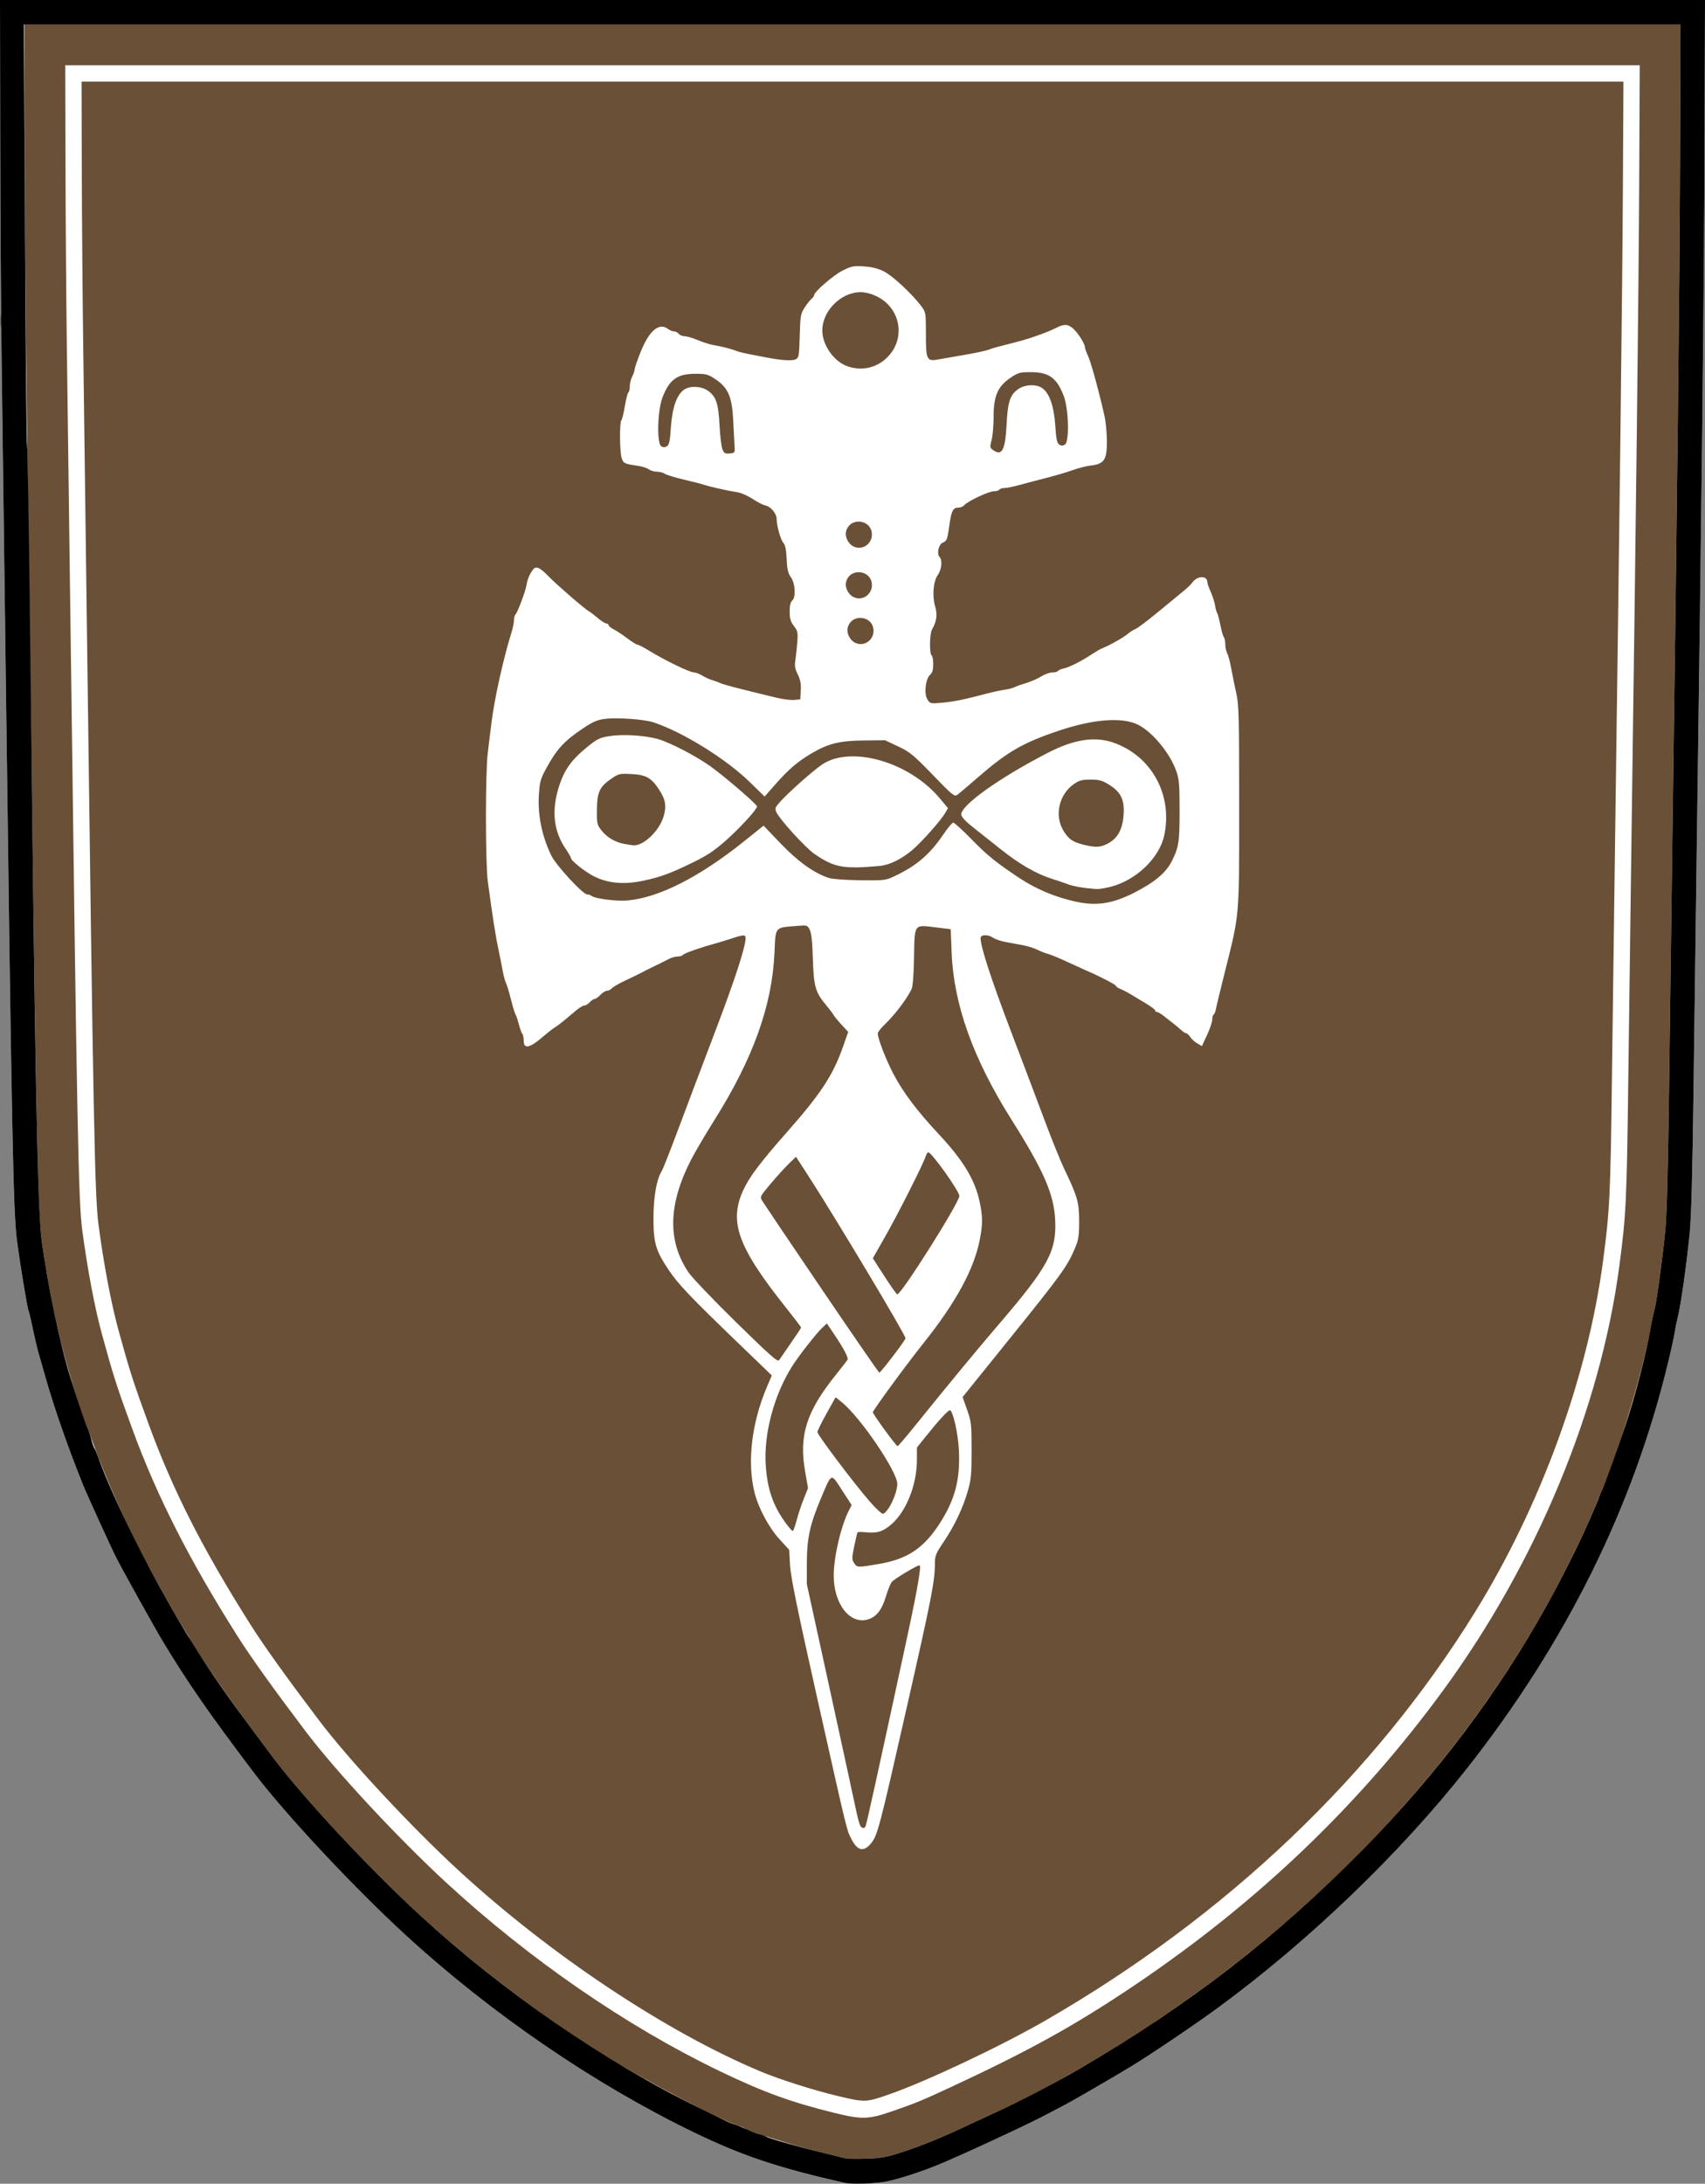 <?xml version="1.0" encoding="UTF-8" standalone="no"?>
<svg
   xmlns:dc="http://purl.org/dc/elements/1.1/"
   xmlns:cc="http://creativecommons.org/ns#"
   xmlns:rdf="http://www.w3.org/1999/02/22-rdf-syntax-ns#"
   xmlns:svg="http://www.w3.org/2000/svg"
   xmlns="http://www.w3.org/2000/svg"
   xmlns:sodipodi="http://sodipodi.sourceforge.net/DTD/sodipodi-0.dtd"
   xmlns:inkscape="http://www.inkscape.org/namespaces/inkscape"
   version="1.1"
   id="svg2"
   width="1045.02"
   height="1337.868"
   viewBox="0 0 1045.02 1337.868"
   sodipodi:docname="Rornhold.svg"
   inkscape:version="1.0.1 (3bc2e813f5, 2020-09-07)">
  <rect x="0" y="0" width="1045.02" height="1337.868" fill="#808080" stroke="none"/>
  <defs
     id="defs6" />
  <sodipodi:namedview
     pagecolor="#ffffff"
     bordercolor="#666666"
     borderopacity="1"
     objecttolerance="10"
     gridtolerance="10"
     guidetolerance="10"
     inkscape:pageopacity="0"
     inkscape:pageshadow="2"
     inkscape:window-width="1920"
     inkscape:window-height="1057"
     id="namedview4"
     showgrid="false"
     inkscape:pagecheckerboard="true"
     inkscape:zoom="0.49"
     inkscape:cx="521"
     inkscape:cy="675"
     inkscape:window-x="-8"
     inkscape:window-y="-8"
     inkscape:window-maximized="1"
     inkscape:current-layer="g10" />
  <g
     inkscape:groupmode="layer"
     inkscape:label="Image"
     id="g10"
     transform="translate(-229,-75)">
    <path
       style="fill:#ffffff"
       d="m 746.5,1412.313 c -41.033,-9.331 -62.686,-16.594 -92.5,-31.025 -61.006,-29.529 -124.179,-72.783 -176.499,-120.847 -32.041,-29.434 -73.799,-74.111 -93.035,-99.54 -27.303,-36.09 -40.635,-55.301 -55.422,-79.859 -5.533,-9.188 -24.314,-42.918 -28.898,-51.896 -3.086,-6.046 -17.907,-38.564 -20.348,-44.646 -9.169,-22.844 -17.515,-46.713 -22.728,-65 -1.725,-6.05 -3.783,-13.25 -4.575,-16 -0.792,-2.75 -2.35,-9.427 -3.463,-14.838 -1.113,-5.411 -2.245,-10.197 -2.516,-10.635 C 245.808,876.88 241.124,848.527 239.408,835 c -2.33,-18.376 -3.201,-62.735 -7.054,-359.5 -0.9,-69.3 -1.961,-150.3 -2.359,-180 -0.397,-29.7 -0.784,-91.463 -0.859,-137.25 L 229,75 h 522.51 522.51 l -0.319,93.75 c -0.286,84.076 -1.634,205.236 -4.75,426.75 -0.572,40.7 -1.457,107.075 -1.966,147.5 -0.643,51.089 -1.373,77.921 -2.393,88 -1.911,18.888 -5.32,43.056 -7.052,50 -0.755,3.025 -1.668,7.525 -2.03,10 -0.362,2.475 -2.235,11.025 -4.162,19 -21.38,88.497 -62.515,171.45 -123.224,248.5 -41.029,52.071 -96.915,105.752 -152.625,146.601 -14.381,10.545 -41.745,28.996 -53.75,36.241 -12.414,7.493 -35.899,21.104 -40.25,23.328 -2.2,1.124 -8.275,4.296 -13.5,7.048 -10.912,5.748 -52.634,25.01 -64.5,29.777 -11.289,4.536 -22.854,8.261 -31.009,9.988 -6.527,1.383 -21.462,1.859 -25.991,0.829 z"
       id="path16-4"
       sodipodi:nodetypes="sssssssssssssssccccssssssssssssss" />
    <g
       id="g14">
      <path
         style="fill:#6a5036"
         d="m 747.5,1397.366 c -1.1,-0.293 -8.525,-2.11 -16.5,-4.037 -14.181,-3.426 -43.322,-12.558 -45.435,-14.238 -0.586,-0.466 -2.19,-1.169 -3.565,-1.565 -9.885,-2.84 -55.246,-26.523 -80.494,-42.026 -38.408,-23.584 -81.225,-56.002 -114.988,-87.06 -31.225,-28.724 -71.381,-71.776 -90.053,-96.549 -1.081,-1.434 -5.165,-6.834 -9.075,-12 C 372.417,1120.109 345,1080.376 345,1078.459 c 0,-0.241 -1.938,-3.48 -4.307,-7.198 -4.301,-6.752 -19.268,-33.527 -26.138,-46.76 -8.81,-16.97 -21.374,-45.621 -27.628,-63 -2.177,-6.05 -4.393,-11.9 -4.925,-13 -2.139,-4.428 -9.573,-28.274 -14.184,-45.5 -5.386,-20.122 -10.405,-46.002 -13.381,-69 -2.363,-18.264 -3.213,-61.371 -7.084,-359.5 -0.9,-69.3 -1.961,-150.3 -2.359,-180 -0.397,-29.7 -0.784,-87.862 -0.859,-129.25 L 244,90 H 751.511 1259.022 l -0.32,85.75 c -0.288,77.082 -1.72,203.354 -4.75,418.75 -0.572,40.7 -1.459,107.075 -1.971,147.5 -0.633,50.002 -1.386,77.976 -2.356,87.5 -1.889,18.553 -5.423,44.254 -6.601,48 -0.519,1.65 -1.453,6.15 -2.075,10 -3.793,23.466 -20.952,80.844 -29.976,100.239 -1.085,2.332 -1.972,4.494 -1.972,4.805 0,0.311 -0.847,2.454 -1.882,4.761 -1.035,2.307 -3.344,7.57 -5.13,11.695 -5.09,11.754 -15.911,33.237 -24.966,49.566 -54.202,97.744 -138.528,187.359 -240.021,255.076 -32.893,21.946 -70.846,43.507 -97.5,55.389 -2.75,1.226 -9.275,4.248 -14.5,6.715 -19.079,9.011 -30.737,13.787 -44.5,18.234 -8.067,2.606 -12.029,3.297 -20.5,3.575 -5.775,0.189 -11.4,0.104 -12.5,-0.19 z m 28.176,-28.831 c 14.009,-4.824 18.67,-6.737 35.692,-14.65 49.373,-22.95 77.23,-38.424 114.421,-63.555 74.546,-50.374 136.691,-109.871 187.831,-179.829 57.282,-78.359 96.343,-172.474 107.912,-260 4.139,-31.314 4.539,-39.635 5.461,-113.5 0.505,-40.425 1.386,-106.8 1.958,-147.5 2.813,-199.998 4.455,-339.604 4.75,-403.75 L 1234.026,115 H 751.513 269 l 0.136,60.25 c 0.075,33.138 0.461,84.55 0.859,114.25 0.397,29.7 1.459,110.7 2.359,180 3.869,297.934 4.724,341.581 7.037,359 3.201,24.107 7.71,47.93 12.113,64 6.954,25.378 9.18,32.31 18.785,58.5 14.936,40.727 34.83,79.872 64.032,126 8.515,13.45 21.694,31.87 42.144,58.902 18.39,24.309 56.546,65.327 86.123,92.584 50.911,46.916 110.446,87.937 167.436,115.369 26.698,12.851 43.675,19.041 70.091,25.558 17.1,4.219 21.041,4.121 35.559,-0.878 z m -32.631,-9.264 c -15.371,-3.658 -35.936,-10.185 -48.024,-15.243 -57.89,-24.222 -129.143,-71.671 -185.202,-123.331 -29.32,-27.02 -67.033,-67.578 -85.353,-91.795 -20.449,-27.032 -33.629,-45.452 -42.144,-58.902 -28.952,-45.732 -47.284,-81.786 -62.032,-122 -9.605,-26.19 -11.831,-33.122 -18.785,-58.5 -4.403,-16.07 -8.912,-39.893 -12.113,-64 -2.313,-17.419 -3.169,-61.066 -7.037,-359 -0.9,-69.3 -1.961,-150.3 -2.359,-180 -0.397,-29.7 -0.784,-78.188 -0.859,-107.75 L 279,125 h 472.514 472.514 l -0.327,64.25 c -0.299,58.671 -2.064,206.281 -4.75,397.25 -0.572,40.7 -1.454,107.075 -1.958,147.5 -0.922,73.865 -1.322,82.186 -5.461,113.5 -9.403,71.146 -38.128,149.959 -78.36,215 -62.179,100.521 -152.309,186.223 -263.173,250.242 -27.203,15.709 -72.774,37.251 -96,45.382 -14.102,4.937 -14.899,4.966 -30.955,1.145 z m 19.761,-154.85 c 4.04,-4.901 5.021,-8.627 22.092,-83.92 C 799.916,1054.261 802,1043.631 802,1033.247 c 0,-5.14 0.459,-6.292 5.504,-13.796 6.629,-9.861 11.626,-20.41 14.709,-31.056 1.984,-6.85 2.286,-10.144 2.282,-24.895 -0.004,-15.987 -0.169,-17.464 -2.755,-24.787 l -2.751,-7.787 29.755,-36.885 c 30.561,-37.884 34.573,-43.452 39.086,-54.262 2.273,-5.444 2.618,-7.676 2.595,-16.779 -0.029,-11.514 -0.972,-14.786 -9.268,-32.168 -2.229,-4.671 -7.406,-17.456 -11.505,-28.412 -4.098,-10.956 -13.573,-35.998 -21.054,-55.649 -12.046,-31.639 -18.562,-51.627 -18.59,-57.021 -0.012,-2.259 4.658,-2.372 7.775,-0.189 1.226,0.859 4.589,2.002 7.473,2.54 2.884,0.539 7.649,1.424 10.59,1.968 2.941,0.544 6.991,1.812 9,2.818 2.009,1.006 4.873,2.122 6.365,2.48 1.491,0.358 6.666,2.489 11.5,4.736 4.834,2.247 10.138,4.663 11.788,5.369 8.138,3.485 18.5,8.825 18.5,9.534 0,0.439 1.238,1.297 2.75,1.907 1.512,0.61 4.411,2.117 6.442,3.348 2.031,1.231 6.193,3.734 9.25,5.561 3.057,1.828 5.558,3.74 5.558,4.25 0,0.51 0.498,0.927 1.106,0.927 0.608,0 2.521,1.123 4.25,2.495 1.729,1.372 4.454,3.51 6.055,4.75 1.601,1.24 3.738,3.042 4.75,4.005 1.012,0.963 2.279,1.75 2.817,1.75 0.537,0 1.643,1.017 2.457,2.259 0.814,1.242 2.773,3.023 4.352,3.956 l 2.872,1.697 3.171,-6.844 C 970.573,705.304 972,701.075 972,699.671 c 0,-1.404 0.398,-2.799 0.885,-3.1 0.487,-0.301 1.098,-1.79 1.358,-3.309 C 974.504,691.743 976.75,682.4 979.236,672.5 988.93,633.888 988.5,638.689 988.5,569 c 0,-55.694 -0.171,-62.255 -1.807,-69.5 -0.994,-4.4 -2.369,-11.15 -3.055,-15 -0.686,-3.85 -1.786,-7.983 -2.443,-9.184 C 980.538,474.114 980,471.617 980,469.766 c 0,-1.851 -0.386,-3.793 -0.858,-4.316 -0.472,-0.522 -1.439,-3.875 -2.15,-7.45 -0.71,-3.575 -1.612,-6.95 -2.003,-7.5 -0.391,-0.55 -0.961,-2.629 -1.266,-4.621 -0.305,-1.991 -1.493,-5.679 -2.639,-8.195 C 969.938,435.168 969,432.465 969,431.677 c 0,-4.187 -6.236,-4.034 -9.22,0.226 -0.782,1.116 -3.262,3.507 -5.512,5.313 -2.25,1.806 -9.173,7.498 -15.385,12.649 -6.212,5.151 -12.44,9.849 -13.839,10.441 -1.399,0.592 -3.457,1.875 -4.573,2.851 -2.743,2.401 -11.283,7.211 -16.472,9.278 -0.825,0.329 -3.525,1.917 -6,3.53 -6.763,4.407 -13.359,7.735 -16.853,8.503 -1.718,0.377 -3.38,1.101 -3.694,1.609 -0.314,0.508 -1.904,0.923 -3.533,0.923 -1.629,0 -4.64,1.077 -6.691,2.394 -2.051,1.316 -6.204,3.14 -9.229,4.053 -3.025,0.913 -6.268,2.077 -7.206,2.588 -0.938,0.51 -3.638,1.199 -6,1.53 -2.362,0.331 -7.444,1.432 -11.294,2.445 -13.679,3.602 -20.091,4.91 -27.166,5.539 -6.926,0.616 -7.223,0.55 -8.865,-1.956 -2.233,-3.407 -1.272,-12.556 1.59,-15.146 1.406,-1.272 1.941,-3.075 1.941,-6.542 0,-2.632 -0.45,-5.064 -1,-5.404 -1.427,-0.882 -1.239,-13.21 0.24,-15.816 2.85,-5.02 3.405,-9.024 1.948,-14.057 -1.923,-6.642 -1.192,-15.408 1.612,-19.347 2.33,-3.272 2.934,-9.146 1.127,-10.953 -1.888,-1.888 -0.677,-7.717 1.832,-8.818 2.665,-1.169 2.878,-1.742 4.239,-11.432 C 812.155,387.852 813.166,386 816.5,386 c 1.24,0 2.793,-0.648 3.451,-1.44 1.984,-2.391 15.007,-8.56 18.07,-8.56 1.574,0 3.139,-0.45 3.479,-1 0.34,-0.55 1.755,-1 3.145,-1 1.39,0 5.751,-0.898 9.691,-1.996 3.94,-1.098 11.439,-3.075 16.664,-4.393 5.225,-1.319 12.2,-3.39 15.5,-4.602 3.3,-1.213 8.428,-2.498 11.396,-2.857 7.982,-0.965 9.629,-3.593 9.522,-15.2 -0.045,-4.884 -0.66,-11.483 -1.367,-14.666 C 902.815,315.715 897.747,297.116 895.962,293.261 894.883,290.929 894,288.545 894,287.961 c 0,-1.99 -3.219,-7.456 -6.308,-10.711 -3.362,-3.543 -5.998,-4.011 -10.361,-1.843 -4.123,2.05 -7.098,3.263 -13.831,5.64 -5.411,1.911 -9.058,2.934 -22,6.178 -2.2,0.551 -4.9,1.369 -6,1.817 -2.288,0.931 -8.886,2.321 -19,4 -3.85,0.639 -9.221,1.579 -11.935,2.089 -7.619,1.431 -8.065,0.575 -8.065,-15.495 0,-13.165 -0.028,-13.329 -2.95,-17.214 -5.569,-7.407 -17.494,-18.477 -22.743,-21.113 -3.686,-1.852 -7.362,-2.774 -12.324,-3.092 -6.384,-0.41 -7.66,-0.157 -13.124,2.602 C 739.689,243.681 728,253.792 728,255.834 c 0,0.507 -0.736,1.532 -1.636,2.279 -0.9,0.747 -2.805,3.164 -4.234,5.372 -2.401,3.711 -2.625,5.019 -2.963,17.282 -0.333,12.091 -0.544,13.364 -2.388,14.35 -2.033,1.088 -8.853,0.68 -17.78,-1.063 -2.475,-0.483 -7.2,-1.393 -10.5,-2.021 -3.3,-0.628 -6.9,-1.517 -8,-1.974 -2.884,-1.199 -9.371,-2.871 -13.999,-3.607 -2.199,-0.35 -6.573,-1.72 -9.72,-3.044 C 653.635,282.084 649.977,281 648.653,281 c -1.324,0 -2.968,-0.675 -3.653,-1.5 -0.685,-0.825 -2.004,-1.5 -2.931,-1.5 -0.928,0 -2.56,-0.661 -3.628,-1.468 -5.45,-4.122 -11.557,1.003 -16.792,14.092 -2.007,5.018 -3.649,9.804 -3.649,10.636 0,0.831 -0.672,2.801 -1.494,4.376 -0.822,1.575 -1.497,4.3 -1.5,6.055 -0.003,1.755 -0.39,3.428 -0.859,3.718 -0.469,0.29 -1.432,4.029 -2.139,8.309 -0.707,4.28 -1.673,8.209 -2.147,8.732 -1.234,1.361 -1.065,19.666 0.215,23.338 1.108,3.177 1.538,3.369 10.582,4.731 2.287,0.344 4.987,1.254 6,2.022 1.013,0.768 3.205,1.41 4.87,1.428 1.665,0.018 3.915,0.613 5,1.324 1.085,0.711 6.473,2.345 11.973,3.633 5.5,1.288 10.9,2.675 12,3.083 2.737,1.016 15.052,3.776 20.29,4.549 2.387,0.352 6.578,2.172 9.446,4.102 2.836,1.908 6.428,3.724 7.984,4.035 3.132,0.626 6.78,5.003 6.78,8.134 0,4.114 2.392,12.735 4.071,14.672 1.252,1.444 1.83,4.224 2.081,10 0.275,6.328 0.818,8.659 2.598,11.154 2.713,3.803 3.159,12.346 0.75,14.346 -0.997,0.828 -1.5,3.07 -1.5,6.689 0,4.314 0.537,6.148 2.584,8.832 2.354,3.087 2.537,3.991 2.06,10.183 -0.288,3.738 -0.821,8.682 -1.183,10.987 -0.509,3.237 -0.168,5.176 1.501,8.516 1.607,3.217 2.08,5.729 1.849,9.809 L 719.5,503.5 l -3.824,0.315 c -2.103,0.173 -6.828,-0.41 -10.5,-1.296 -24.349,-5.876 -32.028,-7.871 -34.676,-9.008 -1.65,-0.708 -4.125,-1.614 -5.5,-2.013 -1.375,-0.399 -3.903,-1.574 -5.618,-2.611 C 657.667,487.849 655.468,487 654.496,487 c -2.66,0 -17.688,-7.265 -27.818,-13.447 C 623.476,471.599 620.367,470 619.769,470 c -0.598,0 -3.381,-1.732 -6.184,-3.848 -2.803,-2.116 -6.557,-4.603 -8.341,-5.526 C 603.46,459.704 602,458.51 602,457.974 602,457.438 601.406,457 600.68,457 c -0.726,0 -3.088,-1.5 -5.25,-3.333 -2.162,-1.833 -4.7,-3.754 -5.64,-4.268 -2.473,-1.35 -19.588,-16.162 -24.29,-21.02 -5.499,-5.682 -7.848,-6.799 -9.667,-4.596 -2,2.421 -3.619,6.209 -4.154,9.718 -0.566,3.717 -5.392,16.613 -6.709,17.93 -0.533,0.533 -0.97,2.15 -0.97,3.592 0,1.442 -0.622,4.615 -1.383,7.05 -5.302,16.979 -10.844,42.197 -12.62,57.428 -0.513,4.4 -1.439,12.05 -2.058,17 -1.482,11.86 -1.457,67.538 0.035,78.5 3.11,22.851 4.827,33.824 6.493,41.5 0.836,3.85 1.993,9.656 2.572,12.902 0.579,3.246 1.509,6.754 2.066,7.796 0.557,1.041 1.938,5.585 3.069,10.098 1.131,4.512 2.384,8.654 2.785,9.204 0.401,0.55 1.316,3.25 2.032,6 0.716,2.75 1.686,5.428 2.155,5.95 0.469,0.522 0.853,2.435 0.853,4.25 0,5.065 3.561,4.438 11.058,-1.95 3.389,-2.888 7.051,-5.761 8.138,-6.385 1.087,-0.624 3.777,-2.649 5.978,-4.5 2.201,-1.851 5.484,-4.602 7.296,-6.115 1.812,-1.512 3.953,-2.75 4.757,-2.75 0.805,0 2.277,-0.9 3.273,-2 0.995,-1.1 2.337,-2 2.981,-2 0.644,0 2.228,-1.125 3.519,-2.5 1.292,-1.375 3.115,-2.5 4.052,-2.5 0.937,0 2.277,-0.691 2.978,-1.535 0.701,-0.845 4.693,-3.122 8.872,-5.06 4.179,-1.939 8.273,-3.927 9.098,-4.419 0.825,-0.492 4.425,-2.298 8,-4.014 3.575,-1.716 7.694,-3.762 9.154,-4.546 1.46,-0.784 3.796,-1.426 5.191,-1.426 1.395,0 2.774,-0.385 3.065,-0.855 0.6,-0.971 9.189,-4.084 18.09,-6.556 3.3,-0.917 8.7,-2.554 12,-3.638 7.338,-2.411 8.503,-2.438 8.491,-0.201 -0.028,5.394 -6.544,25.382 -18.589,57.021 -7.481,19.651 -17.638,46.529 -22.57,59.729 -4.933,13.2 -9.548,24.9 -10.256,26 -3.14,4.877 -5.059,15.901 -5.05,29 0.011,15.152 1.379,19.734 9.5,31.804 5.717,8.498 13.153,16.311 41.751,43.863 l 21.277,20.499 -2.991,7.028 c -9.441,22.187 -12.247,46.314 -7.544,64.88 2.408,9.507 8.771,21.362 15.285,28.477 l 5.904,6.45 0.536,9.5 c 0.41,7.263 4.443,26.927 17.125,83.5 18.308,81.665 17.508,78.379 20.491,84.225 3.68,7.213 7.509,8.077 11.946,2.695 z m -6.657,-11.17 c -0.507,-0.963 -1.634,-5.216 -2.503,-9.452 -0.87,-4.236 -8.005,-37.086 -15.856,-73 l -14.275,-65.298 0.015,-13 c 0.018,-14.976 1.911,-23.655 8.616,-39.5 6.782,-16.026 6.022,-15.73 12.936,-5.038 l 5.915,9.146 -1.623,3.138 C 744.479,1009.71 740,1028.857 740,1040.315 c 0,17.622 10.207,30.412 21.339,26.738 4.951,-1.634 8.24,-5.928 10.604,-13.844 1.102,-3.69 2.688,-7.681 3.524,-8.869 1.24,-1.762 15.476,-10.341 17.16,-10.341 1.212,0 -1.367,15.026 -7.295,42.5 -18.216,84.423 -25.303,116.645 -25.848,117.527 -0.919,1.487 -2.313,1.163 -3.335,-0.777 z m -3.659,-160.627 c -1.412,-2.155 -1.406,-3.111 0.067,-10.242 0.894,-4.326 1.802,-8.152 2.018,-8.502 0.217,-0.35 2.398,-0.411 4.847,-0.135 7.152,0.806 11.006,-0.424 16.333,-5.213 C 784.74,1000.452 791,984.327 791,969.261 v -7.419 l 6.164,-7.671 C 804.371,945.202 810.093,939 811.163,939 c 1.881,0 5.053,13.999 5.564,24.552 0.871,17.994 -2.459,30.514 -12.009,45.166 -9.671,14.837 -19.567,21.428 -36.599,24.38 -13.592,2.355 -13.78,2.349 -15.63,-0.474 z m -41.85,-24.434 c -7.837,-10.676 -11.379,-20.957 -12.331,-35.785 -1.237,-19.276 5.282,-43.301 16.509,-60.837 3.915,-6.115 14.564,-19.687 17.975,-22.91 l 3.009,-2.842 3.938,5.842 c 6.538,9.699 9.456,15.218 8.695,16.449 -0.397,0.642 -3.694,4.881 -7.327,9.42 -17.93,22.398 -22.511,36.963 -18.611,59.167 l 1.759,10.014 -2.647,6.615 c -1.456,3.638 -3.417,9.554 -4.359,13.146 -0.942,3.592 -2.02,6.531 -2.395,6.531 -0.375,0 -2.272,-2.165 -4.214,-4.811 z m 51.272,-13.478 C 752.26,983.591 730,954.062 730,952.378 c 0,-0.746 2.512,-5.853 5.581,-11.349 l 5.581,-9.992 3.768,3.028 c 11.311,9.09 34.121,42.625 34.026,50.024 -0.078,6.031 -5.287,17.04 -8.687,18.357 -0.677,0.262 -4.438,-3.218 -8.358,-7.734 z M 771.25,951.082 c -3.987,-5.451 -7.25,-10.326 -7.25,-10.833 0,-1.194 20.172,-28.744 30.841,-42.121 20.206,-25.336 31.229,-45.626 34.75,-63.966 1.772,-9.226 1.753,-13.874 -0.09,-22.574 -2.952,-13.936 -9.986,-25.553 -25.578,-42.245 C 791.013,755.521 782.539,744.246 776.609,733 772.098,724.444 767,711.269 767,708.166 c 0,-0.816 1.944,-3.325 4.319,-5.575 5.969,-5.654 13.417,-15.462 16.395,-21.591 0.763,-1.571 1.321,-8.713 1.5,-19.216 0.359,-21.031 -0.16,-20.283 12.959,-18.671 l 9.543,1.173 0.542,14.107 c 1.226,31.929 13.139,65.206 36.731,102.607 19.779,31.355 25.993,45.642 26.749,61.5 0.903,18.934 -4.27,28.522 -34.264,63.5 -13.615,15.878 -30.981,36.899 -51.849,62.762 -5.431,6.731 -10.156,12.236 -10.5,12.234 -0.344,-0.002 -3.888,-4.464 -7.876,-9.915 z M 732.621,864.75 c -19.115,-28.188 -35.476,-52.442 -36.358,-53.899 -1.587,-2.622 -1.535,-2.73 4.981,-10.5 3.621,-4.318 8.618,-9.828 11.105,-12.244 l 4.52,-4.394 7.387,11.394 C 740.742,820.538 784,892.79 784,894.898 c 0,1.162 -15.111,20.967 -16.062,21.052 -0.309,0.028 -16.202,-23.012 -35.317,-51.2 z m -52.33,20.447 c -13.865,-13.583 -27.018,-27.345 -29.229,-30.583 -13.046,-19.101 -12.556,-41.755 1.494,-69.059 2.462,-4.784 8.78,-15.529 14.04,-23.877 23.948,-38.008 35.656,-70.52 37.095,-103.011 0.711,-16.051 0.082,-15.251 12.839,-16.33 7.26,-0.614 7.279,-0.609 8.763,2.273 1.049,2.037 1.618,7.311 1.929,17.889 0.496,16.816 1.549,20.472 8.183,28.396 2.024,2.418 4.071,5.118 4.548,6 0.477,0.882 2.679,3.561 4.894,5.952 l 4.027,4.348 -3.029,8.652 c -6.269,17.908 -13.548,29.011 -34.846,53.156 -15.693,17.791 -22.526,26.824 -26.199,34.636 -9.323,19.829 -3.76,35.258 26.322,72.996 4.882,6.125 8.877,11.388 8.877,11.696 0,0.308 -2.812,4.578 -6.25,9.489 -3.438,4.911 -6.7,9.637 -7.25,10.501 -0.822,1.292 -5.49,-2.827 -26.209,-23.125 z m 90.802,-28.259 -7.12,-11.062 8.065,-14.188 c 7.795,-13.713 22.968,-43.837 24.398,-48.438 0.384,-1.238 1.08,-2.25 1.546,-2.25 C 800.051,781 817,804.801 817,807.708 817,811.767 781.513,868 778.951,868 c -0.406,0 -3.941,-4.978 -7.858,-11.062 z M 888.5,627.437 c -12.493,-2.693 -24.434,-7.693 -34.822,-14.579 -13.901,-9.215 -19.773,-13.968 -29.178,-23.617 -5.5,-5.642 -10.549,-10.255 -11.22,-10.25 -0.671,0.005 -3.422,3.271 -6.114,7.259 -8.254,12.226 -16.536,19.285 -30.051,25.614 -5.374,2.517 -6.272,2.621 -20.952,2.431 -8.436,-0.109 -16.986,-0.72 -19,-1.357 -8.94,-2.831 -18.983,-9.979 -29.627,-21.086 l -10.548,-11.007 -11.744,9.424 c -27.397,21.984 -52.153,34.595 -71.432,36.386 -6.877,0.639 -20.291,-1.053 -22.262,-2.808 C 591.028,623.381 589.863,623 588.963,623 c -2.718,0 -19.215,-17.879 -22.144,-24 -5.719,-11.949 -8.323,-24.783 -7.526,-37.094 0.526,-8.12 0.991,-9.753 4.7,-16.511 6.373,-11.612 10.899,-16.503 22.373,-24.177 6.01,-4.02 8.757,-5.215 13.289,-5.781 7.791,-0.973 24.251,0.218 30.07,2.177 18.095,6.091 44.338,22.391 58.845,36.549 l 9.07,8.852 6.775,-7.676 c 7.987,-9.049 13.384,-13.664 21.868,-18.701 10.268,-6.096 17.272,-7.83 32.218,-7.978 l 13,-0.129 8,3.778 c 7.191,3.396 9.333,5.156 21.18,17.403 12.265,12.679 13.315,13.527 15.129,12.206 1.072,-0.78 6.676,-5.529 12.454,-10.552 18.247,-15.865 27.688,-21.315 49.737,-28.712 21.156,-7.097 38.604,-8.445 48.334,-3.735 8.922,4.319 19.903,17.644 23.747,28.815 1.626,4.726 1.917,8.418 1.905,24.172 -0.015,19.296 -0.495,22.291 -4.974,31.071 -3.483,6.827 -10.798,12.879 -22.987,19.018 -13.309,6.703 -22.878,8.168 -35.524,5.442 z m 21,-9.076 c 15.774,-3.969 30.087,-17.612 33.07,-31.523 5.342,-24.908 -7.82,-48.839 -31.305,-56.919 -11.351,-3.905 -24.089,-1.912 -39.923,6.246 -30.154,15.537 -53.948,32.583 -53.159,38.084 0.189,1.317 2.918,4.244 6.741,7.231 3.533,2.761 11.408,9.004 17.5,13.874 11.334,9.061 22.012,15.189 31.647,18.163 2.986,0.922 7.229,2.364 9.429,3.206 3.529,1.351 9.575,2.374 17.5,2.961 1.375,0.102 5.2,-0.494 8.5,-1.324 z m -16.829,-25.962 c -6.432,-1.641 -8.939,-3.473 -12.076,-8.827 -5.4,-9.214 -2.411,-21.962 6.616,-28.217 3.264,-2.262 5.009,-2.729 10.196,-2.729 5.207,0 7.085,0.507 11.176,3.015 7.25,4.445 9.614,9.072 9.128,17.86 -0.566,10.212 -4.009,15.961 -11.465,19.142 -3.663,1.563 -6.707,1.508 -13.574,-0.243 z m -269.481,22.202 c 10.213,-2.137 16.221,-4.315 29.31,-10.626 9.481,-4.571 13.876,-7.432 20.938,-13.63 C 682.155,582.694 693,570.896 693,569.064 693,567.794 673.349,550.881 664.481,544.518 655.541,538.104 639.43,529.767 632,527.71 c -8.035,-2.224 -21.405,-3.014 -29.377,-1.735 -6.208,0.996 -7.583,1.68 -14.135,7.034 -9.347,7.638 -13.717,13.822 -16.912,23.938 -4.682,14.82 -3.287,27.346 4.268,38.327 1.735,2.522 3.155,5.037 3.155,5.589 0,1.29 7.335,7.266 12.5,10.185 8.933,5.047 19.099,6.187 31.69,3.553 z m -12.006,-22.669 c -5.488,-1.08 -10.51,-4.181 -13.837,-8.543 -2.404,-3.152 -2.6,-4.147 -2.483,-12.587 0.149,-10.688 1.693,-13.887 9.136,-18.93 4.234,-2.869 4.949,-3.024 12.101,-2.634 8.899,0.485 12.045,2.248 16.787,9.408 4.099,6.189 4.781,10.388 2.739,16.867 -2.763,8.764 -12.251,17.752 -18.345,17.377 -0.98,-0.06 -3.724,-0.492 -6.098,-0.959 z m 156.943,13.601 c 5.934,-0.524 13.323,-4.107 19.902,-9.651 5.787,-4.876 17.51,-18.033 20.236,-22.711 l 1.765,-3.03 -4.981,-5.986 c -18.595,-22.344 -54.478,-32.674 -72.154,-20.77 -5.617,3.782 -20.467,16.967 -25.791,22.898 -3.05,3.398 -3.277,4.044 -2.226,6.349 2.046,4.492 18.006,21.958 23.413,25.623 12.229,8.29 17.485,9.251 39.836,7.277 z M 753,468.73 c -3.166,-1.632 -5.247,-5.899 -4.441,-9.108 2.29,-9.124 15.841,-7.517 15.841,1.878 0,6.014 -6.169,9.927 -11.4,7.23 z m -1,-28 c -3.166,-1.632 -5.247,-5.899 -4.441,-9.108 2.29,-9.124 15.841,-7.517 15.841,1.878 0,6.014 -6.169,9.927 -11.4,7.23 z m 0,-31 c -3.166,-1.632 -5.247,-5.899 -4.441,-9.108 2.29,-9.124 15.841,-7.517 15.841,1.878 0,6.014 -6.169,9.927 -11.4,7.23 z m -80.19,-59.417 c -0.654,-1.547 -1.466,-8.213 -1.804,-14.813 -0.696,-13.578 -2.12,-17.711 -7.322,-21.25 -3.979,-2.707 -10.622,-2.992 -14.255,-0.611 -4.548,2.98 -7.398,10.938 -8.205,22.908 -0.581,8.628 -1.068,10.959 -2.474,11.843 -1.277,0.803 -2.223,0.797 -3.5,-0.02 -2.752,-1.762 -2.266,-21.756 0.72,-29.635 C 639.223,307.512 644.049,304 655.214,304 c 6.687,0 7.753,0.297 12.459,3.466 7.715,5.196 10.073,10.799 10.745,25.534 0.288,6.325 0.65,13.3 0.803,15.5 0.269,3.849 0.157,4.012 -2.972,4.313 -2.754,0.266 -3.432,-0.116 -4.44,-2.5 z m 165.649,0.28 c -1.753,-1.282 -1.814,-1.814 -0.691,-6.014 0.678,-2.534 1.232,-9.013 1.232,-14.397 0,-12.615 2.561,-18.486 10.351,-23.733 4.679,-3.151 5.754,-3.449 12.435,-3.449 11.165,0 15.99,3.512 20.243,14.734 2.986,7.879 3.472,27.873 0.72,29.635 -1.277,0.818 -2.223,0.823 -3.5,0.02 -1.406,-0.884 -1.892,-3.215 -2.474,-11.843 -0.806,-11.97 -3.657,-19.928 -8.205,-22.908 -3.633,-2.381 -10.276,-2.096 -14.255,0.611 -5.202,3.539 -6.626,7.672 -7.322,21.25 -0.844,16.468 -2.85,20.251 -8.536,16.093 z m -89.157,-51.239 C 740.066,296.438 733,286.345 733,277.5 c 0,-12.051 11.449,-23.5 23.5,-23.5 5.379,0 12.25,2.985 16.382,7.118 9.229,9.229 9.229,23.536 0,32.765 -6.554,6.554 -15.748,8.601 -24.581,5.473 z M 229.31,271.5 c 0.006,-3.3 0.192,-4.529 0.415,-2.732 0.223,1.797 0.218,4.497 -0.01,6 -0.228,1.503 -0.41,0.032 -0.405,-3.268 z"
         id="path18" />
      <path
         style="fill:#000000"
         d="m 746.5,1412.313 c -41.033,-9.331 -62.686,-16.594 -92.5,-31.025 -61.006,-29.529 -124.179,-72.783 -176.499,-120.847 -32.041,-29.434 -73.799,-74.111 -93.035,-99.54 -27.303,-36.09 -40.635,-55.301 -55.422,-79.859 -5.533,-9.188 -24.314,-42.918 -28.898,-51.896 -3.086,-6.046 -17.907,-38.564 -20.348,-44.646 -9.169,-22.844 -17.515,-46.713 -22.728,-65 -1.725,-6.05 -3.783,-13.25 -4.575,-16 -0.792,-2.75 -2.35,-9.427 -3.463,-14.838 -1.113,-5.411 -2.245,-10.197 -2.516,-10.635 -0.709,-1.147 -5.393,-29.5 -7.108,-43.027 -2.33,-18.376 -3.201,-62.735 -7.055,-359.5 -0.9,-69.3 -1.961,-150.3 -2.359,-180 -0.397,-29.7 -0.784,-91.463 -0.859,-137.25 L 229,75 h 522.51 522.51 l -0.319,93.75 c -0.286,84.076 -1.634,205.236 -4.75,426.75 -0.572,40.7 -1.457,107.075 -1.966,147.5 -0.643,51.089 -1.373,77.921 -2.393,88 -1.911,18.888 -5.32,43.056 -7.052,50 -0.755,3.025 -1.668,7.525 -2.03,10 -0.362,2.475 -2.235,11.025 -4.162,19 -21.38,88.497 -62.515,171.45 -123.225,248.5 -41.029,52.071 -96.915,105.752 -152.625,146.601 -14.381,10.545 -41.745,28.996 -53.75,36.241 -12.414,7.493 -35.899,21.104 -40.25,23.328 -2.2,1.124 -8.275,4.296 -13.5,7.048 -10.912,5.748 -52.634,25.01 -64.5,29.777 -11.289,4.536 -22.854,8.261 -31.009,9.988 -6.527,1.383 -21.462,1.859 -25.991,0.829 z m 34,-18.333 c 13.763,-4.447 25.421,-9.223 44.5,-18.234 5.225,-2.468 11.75,-5.49 14.5,-6.715 12.833,-5.721 35.901,-17.728 51.5,-26.806 66.57,-38.743 121.118,-80.963 173.587,-134.355 45.207,-46.003 82.926,-96.09 112.434,-149.304 9.055,-16.329 19.876,-37.812 24.966,-49.566 1.786,-4.125 4.095,-9.388 5.13,-11.695 1.035,-2.307 1.882,-4.45 1.882,-4.761 0,-0.311 0.888,-2.473 1.972,-4.805 2.149,-4.618 9.285,-24.381 14.53,-40.239 5.776,-17.464 12.603,-43.795 15.037,-58 0.848,-4.95 1.967,-10.35 2.485,-12 1.178,-3.748 4.713,-29.455 6.601,-48 0.97,-9.524 1.723,-37.498 2.356,-87.5 0.512,-40.425 1.399,-106.8 1.971,-147.5 3.03,-215.396 4.462,-341.668 4.75,-418.75 L 1259.022,90 H 751.351 243.68 l 0.647,128.575 c 0.356,70.716 0.921,129.019 1.257,129.561 0.335,0.542 1.239,57.546 2.008,126.675 2.912,261.806 4.41,340.359 6.846,359.189 3.663,28.306 11.258,64.496 18.047,86 4.591,14.54 8.728,26.785 9.966,29.5 0.753,1.65 1.903,5.025 2.556,7.5 0.653,2.475 1.53,4.95 1.948,5.5 0.418,0.55 1.467,3.025 2.331,5.5 6.326,18.122 22.117,51.374 37.992,80 20.655,37.247 34.564,58.135 69.187,103.902 19.015,25.136 58.828,67.817 90.053,96.54 50.797,46.728 113.503,89.978 170.981,117.934 6.6,3.21 13.575,6.637 15.5,7.616 1.925,0.979 4.625,2.109 6,2.512 1.375,0.403 4.851,1.793 7.723,3.089 2.873,1.296 6.473,2.656 8,3.021 1.527,0.365 3.227,0.99 3.777,1.39 1.426,1.035 19.825,6.272 34.5,9.819 6.875,1.662 13.4,3.259 14.5,3.55 1.1,0.291 6.725,0.374 12.5,0.184 8.471,-0.278 12.433,-0.969 20.5,-3.575 z"
         id="path16" />
    </g>
  </g>
</svg>

